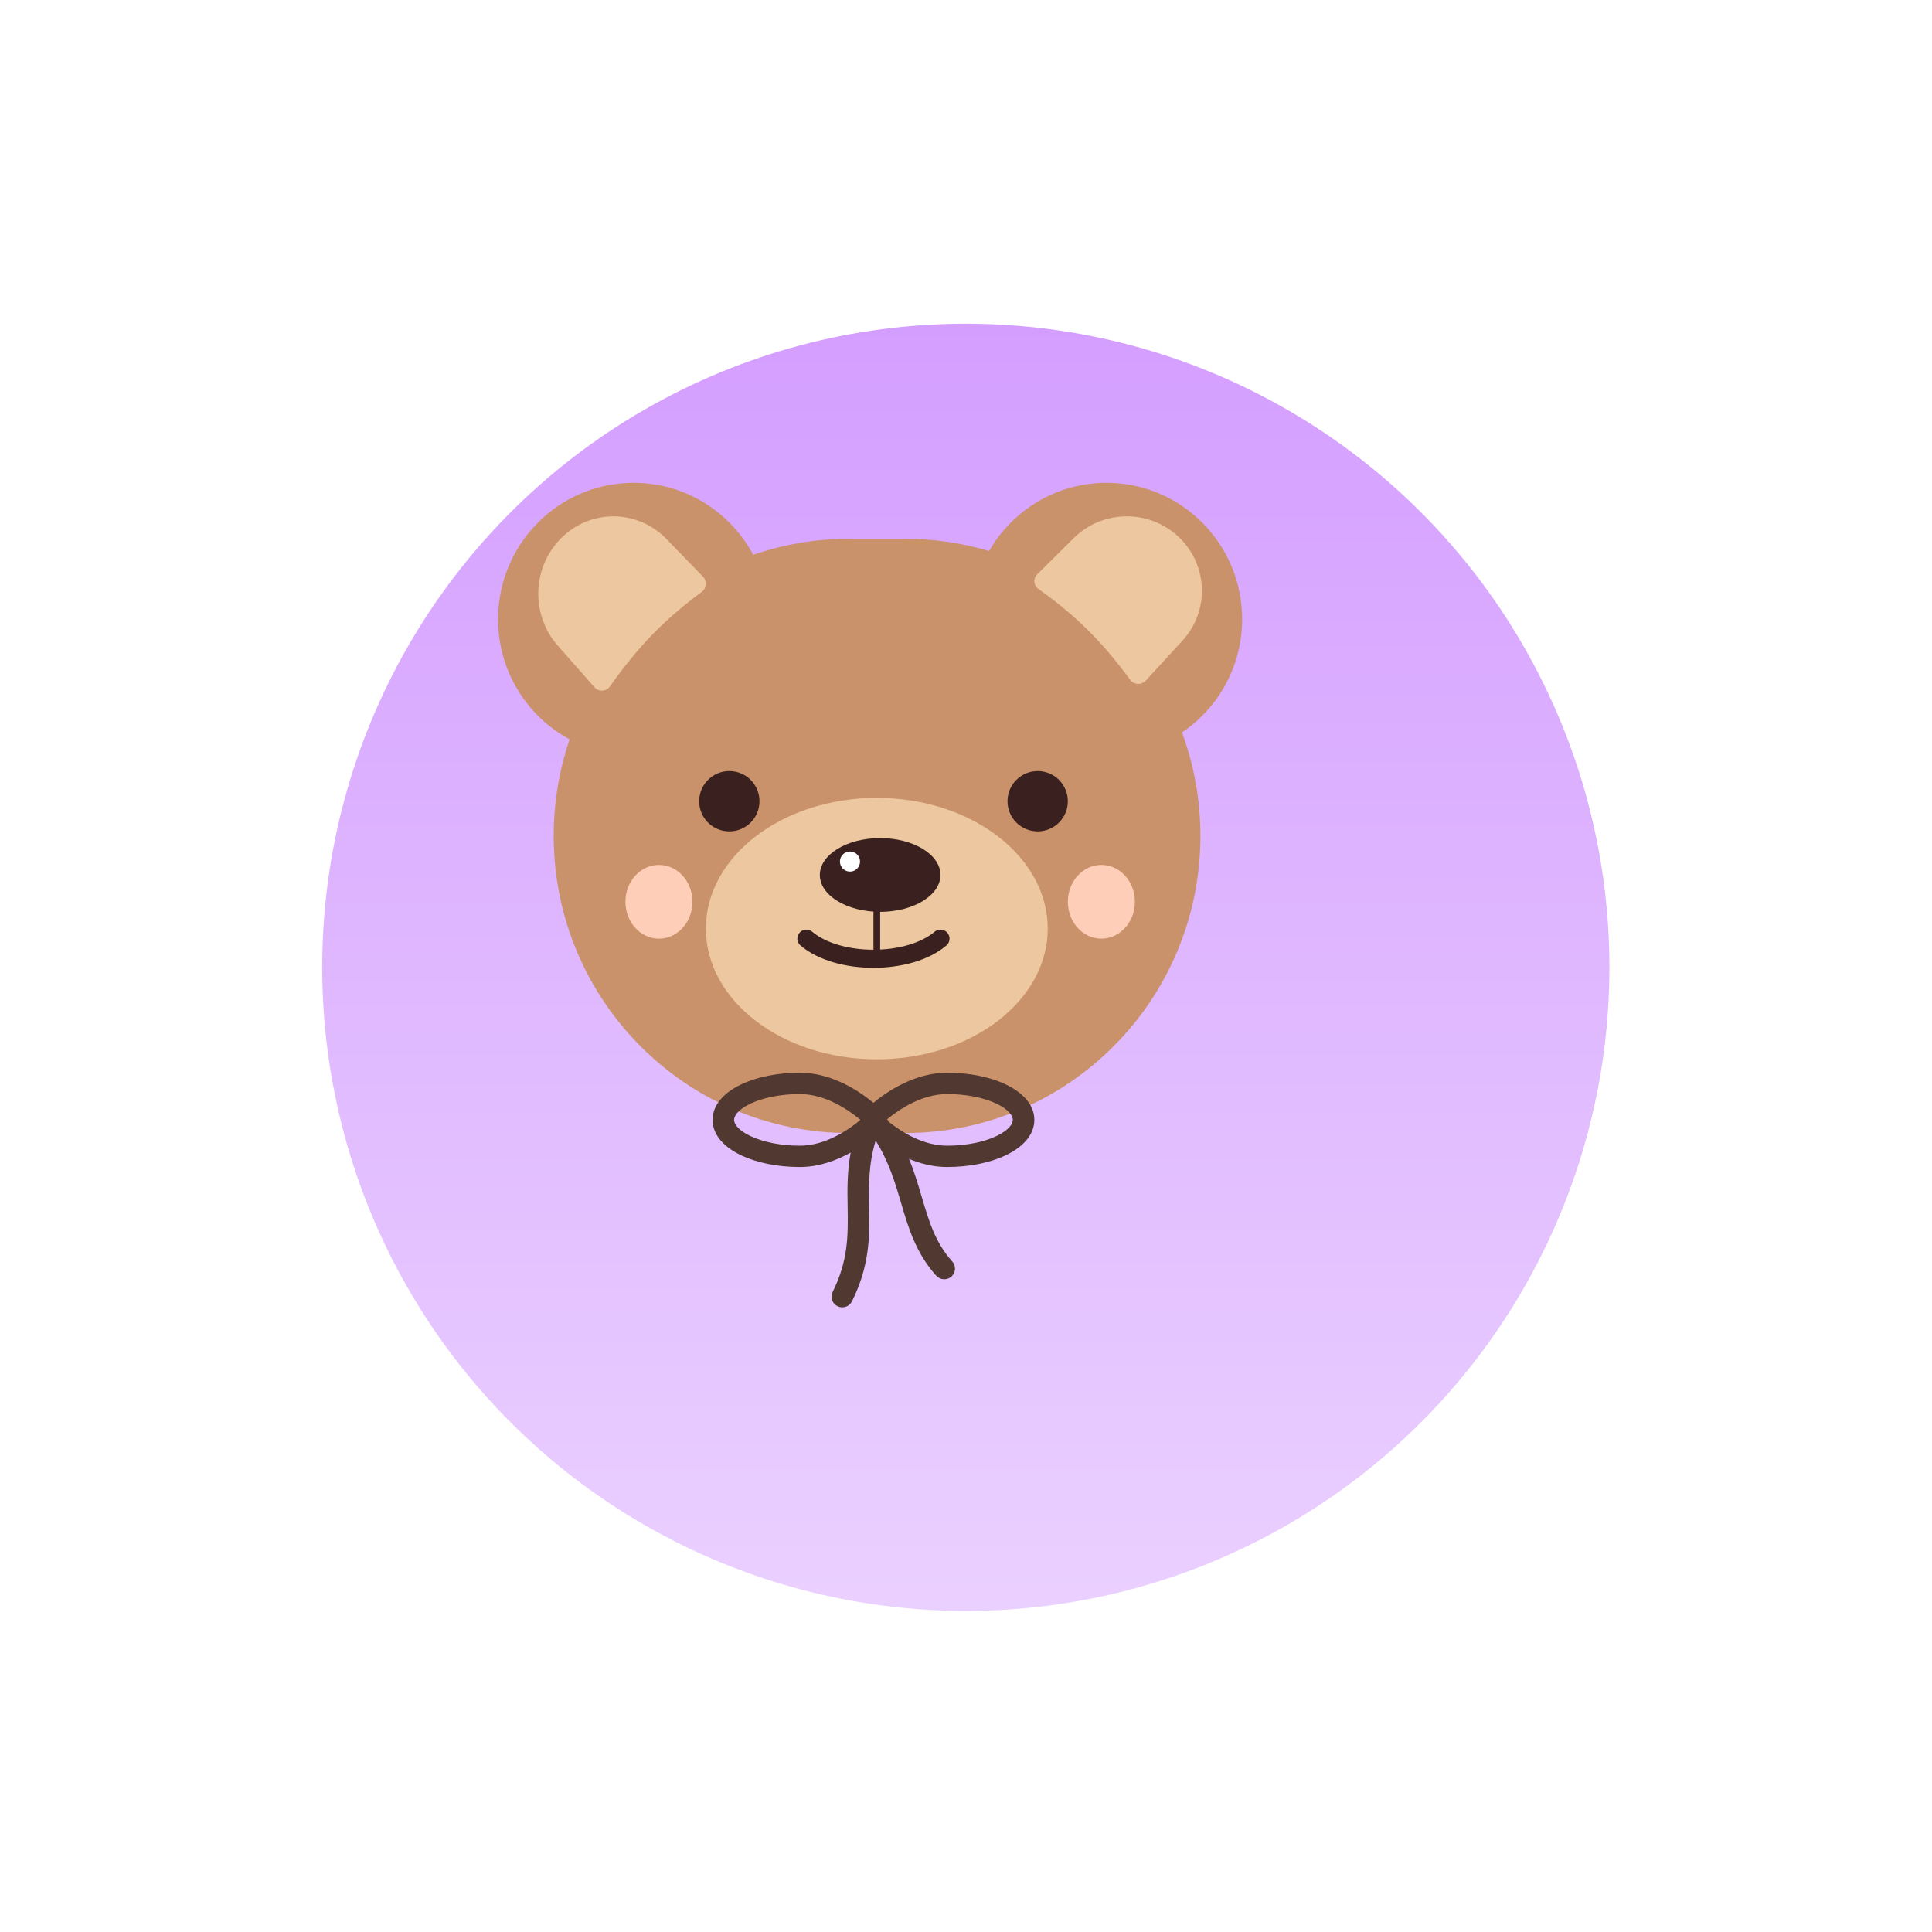 <svg width="79" height="79" viewBox="0 0 79 79" fill="none" xmlns="http://www.w3.org/2000/svg">
<g filter="url(#filter0_d_110_924)">
<circle cx="35.683" cy="34.317" r="26.317" fill="url(#paint0_linear_110_924)"/>
</g>
<path fill-rule="evenodd" clip-rule="evenodd" d="M20.366 25.318C20.366 27.445 21.551 29.293 23.293 30.233C22.87 31.471 22.641 32.798 22.641 34.18C22.641 40.891 28.051 46.33 34.725 46.33H37C43.674 46.33 49.085 40.891 49.085 34.18C49.085 32.693 48.819 31.267 48.332 29.95C49.815 28.949 50.791 27.248 50.791 25.318C50.791 22.239 48.309 19.743 45.246 19.743C43.194 19.743 41.402 20.864 40.443 22.53C39.352 22.205 38.196 22.03 37 22.03H34.725C33.351 22.03 32.031 22.261 30.8 22.686C29.865 20.934 28.026 19.743 25.911 19.743C22.848 19.743 20.366 22.239 20.366 25.318Z" fill="#CA926A"/>
<path d="M22.81 26.404C21.695 25.143 21.753 23.198 22.941 22.009C24.144 20.803 26.065 20.817 27.252 22.04L28.748 23.581C28.921 23.759 28.895 24.055 28.696 24.201C27.173 25.329 26.118 26.406 24.942 28.065C24.79 28.28 24.484 28.301 24.31 28.104L22.81 26.404Z" fill="#ECC79F"/>
<path d="M48.347 26.201C49.461 24.988 49.403 23.118 48.216 21.974C47.013 20.815 45.092 20.828 43.904 22.004L42.408 23.486C42.236 23.657 42.262 23.942 42.461 24.083C43.984 25.167 45.039 26.202 46.214 27.798C46.367 28.005 46.673 28.024 46.846 27.835L48.347 26.201Z" fill="#ECC79F"/>
<path d="M35.852 43.315C39.713 43.315 42.842 40.922 42.842 37.97C42.842 35.019 39.713 32.626 35.852 32.626C31.992 32.626 28.863 35.019 28.863 37.97C28.863 40.922 31.992 43.315 35.852 43.315Z" fill="#ECC79F"/>
<path d="M35.99 36.84C35.99 36.632 35.928 36.463 35.852 36.463C35.777 36.463 35.715 36.632 35.715 36.84V39.101C35.715 39.309 35.777 39.478 35.852 39.478C35.928 39.478 35.99 39.309 35.99 39.101V36.84Z" fill="#3A211F"/>
<path d="M35.99 37.286C37.352 37.286 38.456 36.611 38.456 35.778C38.456 34.946 37.352 34.27 35.99 34.27C34.627 34.27 33.523 34.946 33.523 35.778C33.523 36.611 34.627 37.286 35.99 37.286Z" fill="#3A211F"/>
<path d="M34.756 35.641C34.983 35.641 35.167 35.457 35.167 35.23C35.167 35.002 34.983 34.818 34.756 34.818C34.529 34.818 34.345 35.002 34.345 35.23C34.345 35.457 34.529 35.641 34.756 35.641Z" fill="white"/>
<path d="M32.974 38.382C34.273 39.478 37.158 39.478 38.456 38.382" stroke="#3A211F" stroke-width="0.74" stroke-linecap="round"/>
<path d="M29.822 33.996C30.504 33.996 31.056 33.444 31.056 32.763C31.056 32.081 30.504 31.529 29.822 31.529C29.141 31.529 28.589 32.081 28.589 32.763C28.589 33.444 29.141 33.996 29.822 33.996Z" fill="#3A211F"/>
<path d="M42.431 33.996C43.112 33.996 43.664 33.444 43.664 32.763C43.664 32.081 43.112 31.529 42.431 31.529C41.75 31.529 41.197 32.081 41.197 32.763C41.197 33.444 41.75 33.996 42.431 33.996Z" fill="#3A211F"/>
<path d="M26.945 38.382C27.701 38.382 28.315 37.707 28.315 36.874C28.315 36.041 27.701 35.367 26.945 35.367C26.188 35.367 25.574 36.041 25.574 36.874C25.574 37.707 26.188 38.382 26.945 38.382Z" fill="#FFCEB9"/>
<path d="M45.035 38.382C45.792 38.382 46.405 37.707 46.405 36.874C46.405 36.041 45.792 35.367 45.035 35.367C44.278 35.367 43.664 36.041 43.664 36.874C43.664 37.707 44.278 38.382 45.035 38.382Z" fill="#FFCEB9"/>
<path fill-rule="evenodd" clip-rule="evenodd" d="M32.704 47.719C33.495 47.719 34.213 47.447 34.784 47.129C34.636 47.934 34.648 48.657 34.66 49.34L34.662 49.491C34.679 50.577 34.666 51.582 34.047 52.828C33.939 53.044 34.029 53.306 34.247 53.412C34.465 53.518 34.729 53.43 34.836 53.214C35.553 51.773 35.56 50.592 35.542 49.477L35.54 49.349C35.525 48.46 35.511 47.616 35.806 46.64C36.346 47.5 36.597 48.345 36.849 49.197L36.855 49.22C37.148 50.211 37.452 51.24 38.282 52.163C38.444 52.343 38.722 52.359 38.904 52.199C39.085 52.038 39.101 51.763 38.939 51.583C38.252 50.819 37.993 49.967 37.693 48.953L37.686 48.927C37.542 48.439 37.389 47.921 37.169 47.384C37.633 47.58 38.161 47.719 38.727 47.719C39.641 47.719 40.491 47.543 41.129 47.239C41.735 46.95 42.294 46.466 42.294 45.791C42.294 45.117 41.735 44.633 41.129 44.344C40.491 44.039 39.641 43.864 38.727 43.864C37.404 43.864 36.283 44.625 35.715 45.094C35.148 44.625 34.027 43.864 32.704 43.864C31.789 43.864 30.94 44.039 30.302 44.344C29.696 44.633 29.137 45.117 29.137 45.791C29.137 46.466 29.696 46.95 30.302 47.239C30.94 47.543 31.789 47.719 32.704 47.719ZM30.684 45.129C30.159 45.38 30.017 45.642 30.017 45.791C30.017 45.941 30.159 46.203 30.684 46.453C31.178 46.689 31.892 46.847 32.704 46.847C33.735 46.847 34.665 46.223 35.165 45.808L35.175 45.783C34.677 45.368 33.742 44.736 32.704 44.736C31.892 44.736 31.178 44.894 30.684 45.129ZM36.355 45.881C36.329 45.843 36.302 45.805 36.275 45.767C36.777 45.352 37.702 44.736 38.727 44.736C39.539 44.736 40.253 44.894 40.747 45.129C41.272 45.38 41.414 45.642 41.414 45.791C41.414 45.941 41.272 46.203 40.747 46.453C40.253 46.689 39.539 46.847 38.727 46.847C37.755 46.847 36.872 46.292 36.355 45.881Z" fill="#513831"/>
<defs>
<filter id="filter0_d_110_924" x="0.797" y="0.859" width="77.389" height="77.389" filterUnits="userSpaceOnUse" color-interpolation-filters="sRGB">
<feFlood flood-opacity="0" result="BackgroundImageFix"/>
<feColorMatrix in="SourceAlpha" type="matrix" values="0 0 0 0 0 0 0 0 0 0 0 0 0 0 0 0 0 0 127 0" result="hardAlpha"/>
<feMorphology radius="0.476" operator="dilate" in="SourceAlpha" result="effect1_dropShadow_110_924"/>
<feOffset dx="3.809" dy="5.237"/>
<feGaussianBlur stdDeviation="5.951"/>
<feComposite in2="hardAlpha" operator="out"/>
<feColorMatrix type="matrix" values="0 0 0 0 0.383 0 0 0 0 0.383 0 0 0 0 0.383 0 0 0 0.13 0"/>
<feBlend mode="normal" in2="BackgroundImageFix" result="effect1_dropShadow_110_924"/>
<feBlend mode="normal" in="SourceGraphic" in2="effect1_dropShadow_110_924" result="shape"/>
</filter>
<linearGradient id="paint0_linear_110_924" x1="35.683" y1="8" x2="35.683" y2="60.633" gradientUnits="userSpaceOnUse">
<stop stop-color="#D49EFF"/>
<stop offset="1" stop-color="#EAD0FF"/>
</linearGradient>
</defs>
</svg>
